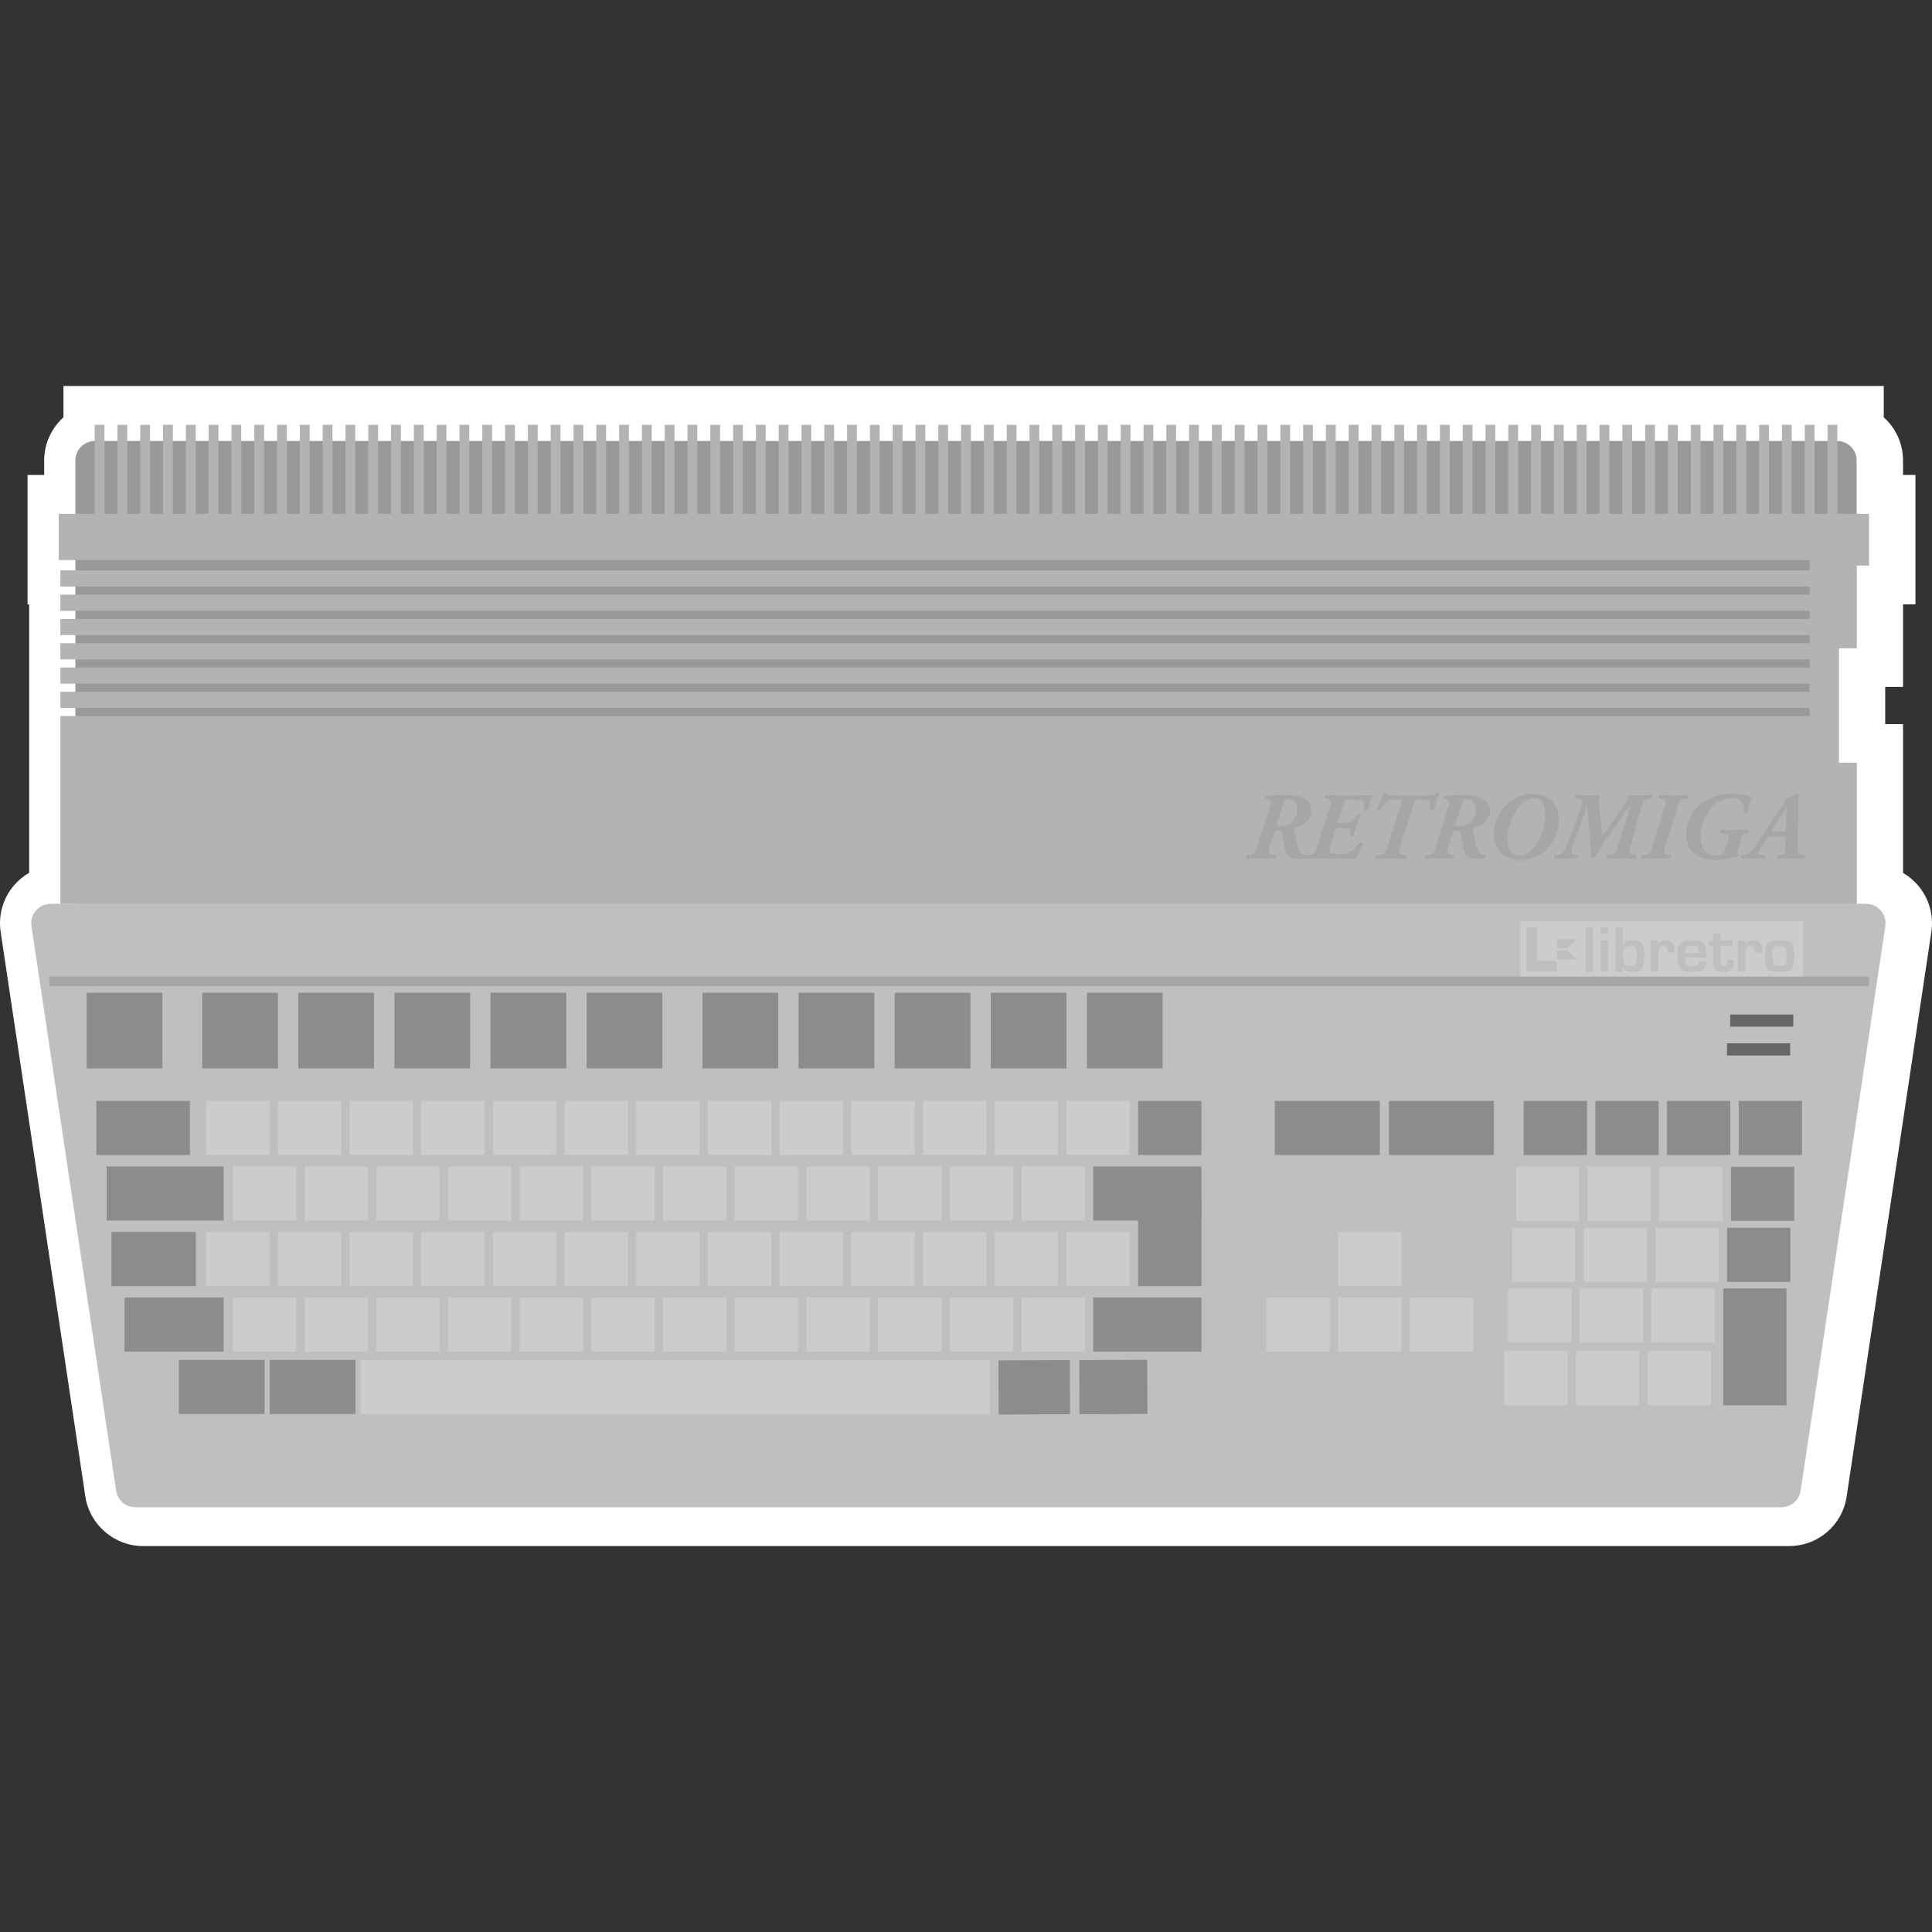 <?xml version="1.0" encoding="UTF-8" standalone="no"?>
<!-- Created with Inkscape (http://www.inkscape.org/) -->

<svg
   xmlns:dc="http://purl.org/dc/elements/1.1/"
   xmlns:cc="http://creativecommons.org/ns#"
   xmlns:rdf="http://www.w3.org/1999/02/22-rdf-syntax-ns#"
   xmlns:svg="http://www.w3.org/2000/svg"
   xmlns="http://www.w3.org/2000/svg"
   xmlns:sodipodi="http://sodipodi.sourceforge.net/DTD/sodipodi-0.dtd"
   xmlns:inkscape="http://www.inkscape.org/namespaces/inkscape"
   id="svg10982"
   version="1.1"
   inkscape:version="0.48.5 r10040"
   width="256"
   height="256"
   xml:space="preserve"
   sodipodi:docname="Commodore Amiga.svg"
   inkscape:export-filename="/Users/margetts/Desktop/BAXY RetroActive/png_marked/Commodore Amiga.png"
   inkscape:export-xdpi="90.099998"
   inkscape:export-ydpi="90.099998"><rect width="100%" height="100%" fill="#333333" stroke="none"/><defs
     id="defs10986"><clipPath
       clipPathUnits="userSpaceOnUse"
       id="clipPath10996"><path
         d="M 0,128 128,128 128,0 0,0 0,128 z"
         id="path10998"
         inkscape:connector-curvature="0" /></clipPath></defs><sodipodi:namedview
     pagecolor="#ffffff"
     bordercolor="#666666"
     borderopacity="1"
     objecttolerance="10"
     gridtolerance="10"
     guidetolerance="10"
     inkscape:pageopacity="0"
     inkscape:pageshadow="2"
     inkscape:window-width="1676"
     inkscape:window-height="1005"
     id="namedview10984"
     showgrid="false"
     inkscape:zoom="5.14375"
     inkscape:cx="55.601458"
     inkscape:cy="80"
     inkscape:window-x="4"
     inkscape:window-y="1"
     inkscape:window-maximized="1"
     inkscape:current-layer="g10990" /><g
     id="g10990"
     inkscape:groupmode="layer"
     inkscape:label="Commodore Amiga"
     transform="matrix(1.25,0,0,-1.25,0,256)"><g
       id="g10992"
       transform="matrix(1.6,0,0,1.6,-4.2945271e-5,1.112)"><g
         id="g10994"
         clip-path="url(#clipPath10996)"><g
           id="g11000"
           transform="translate(127.065,68.656)"><path
             d="m 0,0 c -0.284,0.329 -0.617,0.604 -0.984,0.818 l 0,7.284 0,2.572 -1.181,0 0,0.536 0,1.93 1.181,0 0,2.572 0,2.895 0.822,0 0,2.572 0,3.431 0,2.572 -0.822,0 0,0.965 c 0,1.126 -0.493,2.146 -1.277,2.854 l 0,2.077 -1.51,0 -1.511,0 -1.51,0 -1.511,0 -1.511,0 -1.51,0 -1.511,0 -1.511,0 -1.51,0 -1.511,0 -1.511,0 -1.51,0 -1.511,0 -1.51,0 -1.511,0 -1.511,0 -1.51,0 -1.511,0 -1.51,0 -1.511,0 -1.511,0 -1.51,0 -1.511,0 -1.511,0 -1.51,0 -1.511,0 -1.511,0 -1.51,0 -1.511,0 -1.511,0 -1.51,0 -1.511,0 -1.51,0 -1.511,0 -1.511,0 -1.51,0 -1.511,0 -1.511,0 -1.51,0 -1.511,0 -1.511,0 -1.51,0 -1.511,0 -1.51,0 -1.511,0 -1.511,0 -1.51,0 -1.511,0 -1.511,0 -1.51,0 -1.511,0 -1.51,0 -1.511,0 -1.511,0 -1.51,0 -1.511,0 -1.511,0 -1.51,0 -1.511,0 -1.51,0 -1.511,0 -1.511,0 -1.51,0 -1.511,0 -1.511,0 -1.51,0 -1.511,0 -1.511,0 -1.51,0 -1.511,0 -1.511,0 -1.51,0 -1.511,0 -1.511,0 -1.51,0 -1.511,0 -2.572,0 -0.648,0 -2.572,0 0,-2.077 c -0.783,-0.708 -1.277,-1.728 -1.277,-2.854 l 0,-0.965 -1.103,0 0,-2.572 0,-3.431 0,-2.572 0.108,0 0,-1.394 0,-1.608 0,-1.608 0,-1.608 0,-1.608 0,-1.607 0,-8.349 c -0.372,-0.214 -0.71,-0.492 -0.997,-0.825 -0.734,-0.852 -1.059,-1.979 -0.892,-3.091 l 5.611,-37.403 c 0.281,-1.874 1.921,-3.287 3.816,-3.287 l 24.304,0 60.452,0 24.304,0 c 1.925,0 3.53,1.382 3.816,3.286 L 0.892,-3.091 C 1.059,-1.979 0.734,-0.852 0,0"
             style="fill:#ffffff;fill-opacity:1;fill-rule:nonzero;stroke:none"
             id="path11002"
             inkscape:connector-curvature="0" /></g><g
           id="g11004"
           transform="translate(121.823,76.758)"><path
             d="m 0,0 0,7.611 1.182,0 0,12.435 c 0,0.71 -0.58,1.286 -1.295,1.286 l -115.42,0 c -0.715,0 -1.295,-0.576 -1.295,-1.286 l 0,-29.38 118.01,0 L 1.182,0 0,0 z"
             style="fill:#999999;fill-opacity:1;fill-rule:nonzero;stroke:none"
             id="path11006"
             inkscape:connector-curvature="0" /></g><g
           id="g11008"
           transform="translate(2.083,65.947)"><path
             d="m 0,0 5.611,-37.404 c 0.094,-0.629 0.635,-1.095 1.272,-1.095 l 24.304,0 60.452,0 24.304,0 c 0.636,0 1.177,0.466 1.272,1.095 L 122.826,0 c 0.116,0.778 -0.486,1.477 -1.272,1.477 l -120.282,0 C 0.486,1.477 -0.117,0.778 0,0"
             style="fill:#bfbfbf;fill-opacity:1;fill-rule:nonzero;stroke:none"
             id="path11010"
             inkscape:connector-curvature="0" /></g><g
           id="g11012"
           transform="translate(121.728,93.266)"><path
             d="m 0,0 0,5.896 -0.647,0 0,-5.896 -0.864,0 0,5.896 -0.647,0 0,-5.896 -0.863,0 0,5.896 -0.648,0 0,-5.896 -0.863,0 0,5.896 -0.647,0 0,-5.896 -0.863,0 0,5.896 -0.648,0 0,-5.896 -0.863,0 0,5.896 -0.648,0 0,-5.896 -0.863,0 0,5.896 -0.647,0 0,-5.896 -0.863,0 0,5.896 -0.648,0 0,-5.896 -0.863,0 0,5.896 -0.648,0 0,-5.896 -0.863,0 0,5.896 -0.647,0 0,-5.896 -0.863,0 0,5.896 -0.648,0 0,-5.896 -0.863,0 0,5.896 -0.647,0 0,-5.896 -0.864,0 0,5.896 -0.647,0 0,-5.896 -0.863,0 0,5.896 -0.648,0 0,-5.896 -0.863,0 0,5.896 -0.647,0 0,-5.896 -0.864,0 0,5.896 -0.647,0 0,-5.896 -0.863,0 0,5.896 -0.648,0 0,-5.896 -0.863,0 0,5.896 -0.647,0 0,-5.896 -0.863,0 0,5.896 -0.648,0 0,-5.896 -0.863,0 0,5.896 -0.647,0 0,-5.896 -0.864,0 0,5.896 -0.647,0 0,-5.896 -0.863,0 0,5.896 -0.648,0 0,-5.896 -0.863,0 0,5.896 -0.647,0 0,-5.896 -0.864,0 0,5.896 -0.647,0 0,-5.896 -0.863,0 0,5.896 -0.648,0 0,-5.896 -0.863,0 0,5.896 -0.647,0 0,-5.896 -0.864,0 0,5.896 -0.647,0 0,-5.896 -0.863,0 0,5.896 -0.648,0 0,-5.896 -0.863,0 0,5.896 -0.647,0 0,-5.896 -0.863,0 0,5.896 -0.648,0 0,-5.896 -0.863,0 0,5.896 -0.647,0 0,-5.896 -0.864,0 0,5.896 -0.647,0 0,-5.896 -0.863,0 0,5.896 -0.648,0 0,-5.896 -0.863,0 0,5.896 -0.647,0 0,-5.896 -0.864,0 0,5.896 -0.647,0 0,-5.896 -0.863,0 0,5.896 -0.648,0 0,-5.896 -0.863,0 0,5.896 -0.647,0 0,-5.896 -0.863,0 0,5.896 -0.648,0 0,-5.896 -0.863,0 0,5.896 -0.648,0 0,-5.896 -0.863,0 0,5.896 -0.647,0 0,-5.896 -0.863,0 0,5.896 -0.648,0 0,-5.896 -0.863,0 0,5.896 -0.647,0 0,-5.896 -0.864,0 0,5.896 -0.647,0 0,-5.896 -0.863,0 0,5.896 -0.648,0 0,-5.896 -0.863,0 0,5.896 -0.647,0 0,-5.896 -0.864,0 0,5.896 -0.647,0 0,-5.896 -0.863,0 0,5.896 -0.648,0 0,-5.896 -0.863,0 0,5.896 -0.647,0 0,-5.896 -0.863,0 0,5.896 -0.648,0 0,-5.896 -0.863,0 0,5.896 -0.647,0 0,-5.896 -0.864,0 0,5.896 -0.647,0 0,-5.896 -0.863,0 0,5.896 -0.648,0 0,-5.896 -0.863,0 0,5.896 -0.647,0 0,-5.896 -0.864,0 0,5.896 -0.647,0 0,-5.896 -0.863,0 0,5.896 -0.648,0 0,-5.896 -0.863,0 0,5.896 -0.647,0 0,-5.896 -0.864,0 0,5.896 -0.647,0 0,-5.896 -0.863,0 0,5.896 -0.648,0 0,-5.896 -0.863,0 0,5.896 -0.647,0 0,-5.896 -0.864,0 0,5.896 -0.647,0 0,-5.896 -0.863,0 0,5.896 -0.648,0 0,-5.896 -0.863,0 0,5.896 -0.647,0 0,-5.896 -0.863,0 0,5.896 -0.648,0 0,-5.896 -0.863,0 0,5.896 -0.647,0 0,-5.896 -0.864,0 0,5.896 -0.647,0 0,-5.896 -0.863,0 0,5.896 -0.648,0 0,-5.896 -0.863,0 0,5.896 -0.647,0 0,-5.896 -0.863,0 0,5.896 -0.648,0 0,-5.896 -0.863,0 0,5.896 -0.648,0 0,-5.896 -0.863,0 0,5.896 -0.647,0 0,-5.896 -0.863,0 0,5.896 -0.648,0 0,-5.896 -0.863,0 0,5.896 -0.648,0 0,-5.896 -0.863,0 0,5.896 -0.647,0 0,-5.896 -0.863,0 0,5.896 -0.648,0 0,-5.896 -0.863,0 0,5.896 -0.647,0 0,-5.896 -0.864,0 0,5.896 -0.647,0 0,-5.896 -0.863,0 0,5.896 -0.648,0 0,-5.896 -2.38,0 0,-3.066 116.002,0 0,-0.686 -115.894,0 0,-1.072 115.894,0 0,-0.536 -115.894,0 0,-1.072 115.894,0 0,-0.536 -115.894,0 0,-1.072 115.894,0 0,-0.536 -115.894,0 0,-1.072 115.894,0 0,-0.536 -115.894,0 0,-1.072 115.894,0 0,-0.536 -115.894,0 0,-1.071 115.894,0 0,-0.537 -115.894,0 0,-12.442 115.894,0 1.929,0 1.182,0 0,9.334 -1.182,0 0,3.108 0,4.503 1.182,0 0,5.467 0.821,0 0,3.43 L 0,0 z"
             style="fill:#b3b3b3;fill-opacity:1;fill-rule:nonzero;stroke:none"
             id="path11014"
             inkscape:connector-curvature="0" /></g><path
           d="m 119.455,62.501 -18.728,0 0,3.779 18.728,0 0,-3.779 z"
           style="fill:#cccccc;fill-opacity:1;fill-rule:nonzero;stroke:none"
           id="path11016"
           inkscape:connector-curvature="0" /><path
           d="m 118.812,59.285 -4.181,0 0,0.804 4.181,0 0,-0.804 z"
           style="fill:#666666;fill-opacity:1;fill-rule:nonzero;stroke:none"
           id="path11018"
           inkscape:connector-curvature="0" /><path
           d="m 118.6,57.378 -4.181,0 0,0.804 4.181,0 0,-0.804 z"
           style="fill:#666666;fill-opacity:1;fill-rule:nonzero;stroke:none"
           id="path11020"
           inkscape:connector-curvature="0" /><path
           d="m 10.759,56.519 -5.017,0 0,5.017 5.017,0 0,-5.017 z"
           style="fill:#8c8c8c;fill-opacity:1;fill-rule:nonzero;stroke:none"
           id="path11022"
           inkscape:connector-curvature="0" /><path
           d="m 12.581,50.782 -6.196,0 0,3.584 6.196,0 0,-3.584 z"
           style="fill:#8c8c8c;fill-opacity:1;fill-rule:nonzero;stroke:none"
           id="path11024"
           inkscape:connector-curvature="0" /><path
           d="m 17.856,50.782 -4.193,0 0,3.584 4.193,0 0,-3.584 z"
           style="fill:#cccccc;fill-opacity:1;fill-rule:nonzero;stroke:none"
           id="path11026"
           inkscape:connector-curvature="0" /><path
           d="m 22.606,50.782 -4.193,0 0,3.584 4.193,0 0,-3.584 z"
           style="fill:#cccccc;fill-opacity:1;fill-rule:nonzero;stroke:none"
           id="path11028"
           inkscape:connector-curvature="0" /><path
           d="m 27.355,50.782 -4.193,0 0,3.584 4.193,0 0,-3.584 z"
           style="fill:#cccccc;fill-opacity:1;fill-rule:nonzero;stroke:none"
           id="path11030"
           inkscape:connector-curvature="0" /><path
           d="m 32.104,50.782 -4.193,0 0,3.584 4.193,0 0,-3.584 z"
           style="fill:#cccccc;fill-opacity:1;fill-rule:nonzero;stroke:none"
           id="path11032"
           inkscape:connector-curvature="0" /><path
           d="m 36.854,50.782 -4.193,0 0,3.584 4.193,0 0,-3.584 z"
           style="fill:#cccccc;fill-opacity:1;fill-rule:nonzero;stroke:none"
           id="path11034"
           inkscape:connector-curvature="0" /><path
           d="m 41.603,50.782 -4.193,0 0,3.584 4.193,0 0,-3.584 z"
           style="fill:#cccccc;fill-opacity:1;fill-rule:nonzero;stroke:none"
           id="path11036"
           inkscape:connector-curvature="0" /><path
           d="m 46.352,50.782 -4.193,0 0,3.584 4.193,0 0,-3.584 z"
           style="fill:#cccccc;fill-opacity:1;fill-rule:nonzero;stroke:none"
           id="path11038"
           inkscape:connector-curvature="0" /><path
           d="m 51.102,50.782 -4.193,0 0,3.584 4.193,0 0,-3.584 z"
           style="fill:#cccccc;fill-opacity:1;fill-rule:nonzero;stroke:none"
           id="path11040"
           inkscape:connector-curvature="0" /><path
           d="m 55.851,50.782 -4.193,0 0,3.584 4.193,0 0,-3.584 z"
           style="fill:#cccccc;fill-opacity:1;fill-rule:nonzero;stroke:none"
           id="path11042"
           inkscape:connector-curvature="0" /><path
           d="m 60.6,50.782 -4.193,0 0,3.584 4.193,0 0,-3.584 z"
           style="fill:#cccccc;fill-opacity:1;fill-rule:nonzero;stroke:none"
           id="path11044"
           inkscape:connector-curvature="0" /><path
           d="m 65.35,50.782 -4.193,0 0,3.584 4.193,0 0,-3.584 z"
           style="fill:#cccccc;fill-opacity:1;fill-rule:nonzero;stroke:none"
           id="path11046"
           inkscape:connector-curvature="0" /><path
           d="m 70.099,50.782 -4.193,0 0,3.584 4.193,0 0,-3.584 z"
           style="fill:#cccccc;fill-opacity:1;fill-rule:nonzero;stroke:none"
           id="path11048"
           inkscape:connector-curvature="0" /><path
           d="m 74.848,50.782 -4.193,0 0,3.584 4.193,0 0,-3.584 z"
           style="fill:#cccccc;fill-opacity:1;fill-rule:nonzero;stroke:none"
           id="path11050"
           inkscape:connector-curvature="0" /><path
           d="m 17.856,42.099 -4.193,0 0,3.584 4.193,0 0,-3.584 z"
           style="fill:#cccccc;fill-opacity:1;fill-rule:nonzero;stroke:none"
           id="path11052"
           inkscape:connector-curvature="0" /><path
           d="m 12.977,42.099 -5.591,0 0,3.584 5.591,0 0,-3.584 z"
           style="fill:#8c8c8c;fill-opacity:1;fill-rule:nonzero;stroke:none"
           id="path11054"
           inkscape:connector-curvature="0" /><path
           d="m 22.606,42.099 -4.193,0 0,3.584 4.193,0 0,-3.584 z"
           style="fill:#cccccc;fill-opacity:1;fill-rule:nonzero;stroke:none"
           id="path11056"
           inkscape:connector-curvature="0" /><path
           d="m 27.355,42.099 -4.193,0 0,3.584 4.193,0 0,-3.584 z"
           style="fill:#cccccc;fill-opacity:1;fill-rule:nonzero;stroke:none"
           id="path11058"
           inkscape:connector-curvature="0" /><path
           d="m 32.104,42.099 -4.193,0 0,3.584 4.193,0 0,-3.584 z"
           style="fill:#cccccc;fill-opacity:1;fill-rule:nonzero;stroke:none"
           id="path11060"
           inkscape:connector-curvature="0" /><path
           d="m 36.854,42.099 -4.193,0 0,3.584 4.193,0 0,-3.584 z"
           style="fill:#cccccc;fill-opacity:1;fill-rule:nonzero;stroke:none"
           id="path11062"
           inkscape:connector-curvature="0" /><path
           d="m 41.603,42.099 -4.193,0 0,3.584 4.193,0 0,-3.584 z"
           style="fill:#cccccc;fill-opacity:1;fill-rule:nonzero;stroke:none"
           id="path11064"
           inkscape:connector-curvature="0" /><path
           d="m 46.352,42.099 -4.193,0 0,3.584 4.193,0 0,-3.584 z"
           style="fill:#cccccc;fill-opacity:1;fill-rule:nonzero;stroke:none"
           id="path11066"
           inkscape:connector-curvature="0" /><path
           d="m 51.102,42.099 -4.193,0 0,3.584 4.193,0 0,-3.584 z"
           style="fill:#cccccc;fill-opacity:1;fill-rule:nonzero;stroke:none"
           id="path11068"
           inkscape:connector-curvature="0" /><path
           d="m 55.851,42.099 -4.193,0 0,3.584 4.193,0 0,-3.584 z"
           style="fill:#cccccc;fill-opacity:1;fill-rule:nonzero;stroke:none"
           id="path11070"
           inkscape:connector-curvature="0" /><path
           d="m 60.6,42.099 -4.193,0 0,3.584 4.193,0 0,-3.584 z"
           style="fill:#cccccc;fill-opacity:1;fill-rule:nonzero;stroke:none"
           id="path11072"
           inkscape:connector-curvature="0" /><path
           d="m 65.35,42.099 -4.193,0 0,3.584 4.193,0 0,-3.584 z"
           style="fill:#cccccc;fill-opacity:1;fill-rule:nonzero;stroke:none"
           id="path11074"
           inkscape:connector-curvature="0" /><path
           d="m 70.099,42.099 -4.193,0 0,3.584 4.193,0 0,-3.584 z"
           style="fill:#cccccc;fill-opacity:1;fill-rule:nonzero;stroke:none"
           id="path11076"
           inkscape:connector-curvature="0" /><path
           d="m 74.848,42.099 -4.193,0 0,3.584 4.193,0 0,-3.584 z"
           style="fill:#cccccc;fill-opacity:1;fill-rule:nonzero;stroke:none"
           id="path11078"
           inkscape:connector-curvature="0" /><path
           d="m 92.845,42.099 -4.193,0 0,3.584 4.193,0 0,-3.584 z"
           style="fill:#cccccc;fill-opacity:1;fill-rule:nonzero;stroke:none"
           id="path11080"
           inkscape:connector-curvature="0" /><path
           d="m 19.625,46.44 -4.193,0 0,3.584 4.193,0 0,-3.584 z"
           style="fill:#cccccc;fill-opacity:1;fill-rule:nonzero;stroke:none"
           id="path11082"
           inkscape:connector-curvature="0" /><path
           d="m 14.818,46.44 -7.747,0 0,3.584 7.747,0 0,-3.584 z"
           style="fill:#8c8c8c;fill-opacity:1;fill-rule:nonzero;stroke:none"
           id="path11084"
           inkscape:connector-curvature="0" /><path
           d="m 14.818,37.758 -6.568,0 0,3.584 6.568,0 0,-3.584 z"
           style="fill:#8c8c8c;fill-opacity:1;fill-rule:nonzero;stroke:none"
           id="path11086"
           inkscape:connector-curvature="0" /><path
           d="m 17.529,33.623 -5.684,0 0,3.584 5.684,0 0,-3.584 z"
           style="fill:#8c8c8c;fill-opacity:1;fill-rule:nonzero;stroke:none"
           id="path11088"
           inkscape:connector-curvature="0" /><path
           d="m 23.556,33.623 -5.684,0 0,3.584 5.684,0 0,-3.584 z"
           style="fill:#8c8c8c;fill-opacity:1;fill-rule:nonzero;stroke:none"
           id="path11090"
           inkscape:connector-curvature="0" /><path
           d="m 24.374,46.44 -4.193,0 0,3.584 4.193,0 0,-3.584 z"
           style="fill:#cccccc;fill-opacity:1;fill-rule:nonzero;stroke:none"
           id="path11092"
           inkscape:connector-curvature="0" /><path
           d="m 29.124,46.44 -4.193,0 0,3.584 4.193,0 0,-3.584 z"
           style="fill:#cccccc;fill-opacity:1;fill-rule:nonzero;stroke:none"
           id="path11094"
           inkscape:connector-curvature="0" /><path
           d="m 33.873,46.44 -4.193,0 0,3.584 4.193,0 0,-3.584 z"
           style="fill:#cccccc;fill-opacity:1;fill-rule:nonzero;stroke:none"
           id="path11096"
           inkscape:connector-curvature="0" /><path
           d="m 38.622,46.44 -4.193,0 0,3.584 4.193,0 0,-3.584 z"
           style="fill:#cccccc;fill-opacity:1;fill-rule:nonzero;stroke:none"
           id="path11098"
           inkscape:connector-curvature="0" /><path
           d="m 43.372,46.44 -4.193,0 0,3.584 4.193,0 0,-3.584 z"
           style="fill:#cccccc;fill-opacity:1;fill-rule:nonzero;stroke:none"
           id="path11100"
           inkscape:connector-curvature="0" /><path
           d="m 48.121,46.44 -4.193,0 0,3.584 4.193,0 0,-3.584 z"
           style="fill:#cccccc;fill-opacity:1;fill-rule:nonzero;stroke:none"
           id="path11102"
           inkscape:connector-curvature="0" /><path
           d="m 52.87,46.44 -4.193,0 0,3.584 4.193,0 0,-3.584 z"
           style="fill:#cccccc;fill-opacity:1;fill-rule:nonzero;stroke:none"
           id="path11104"
           inkscape:connector-curvature="0" /><path
           d="m 57.62,46.44 -4.193,0 0,3.584 4.193,0 0,-3.584 z"
           style="fill:#cccccc;fill-opacity:1;fill-rule:nonzero;stroke:none"
           id="path11106"
           inkscape:connector-curvature="0" /><path
           d="m 62.369,46.44 -4.193,0 0,3.584 4.193,0 0,-3.584 z"
           style="fill:#cccccc;fill-opacity:1;fill-rule:nonzero;stroke:none"
           id="path11108"
           inkscape:connector-curvature="0" /><path
           d="m 67.118,46.44 -4.193,0 0,3.584 4.193,0 0,-3.584 z"
           style="fill:#cccccc;fill-opacity:1;fill-rule:nonzero;stroke:none"
           id="path11110"
           inkscape:connector-curvature="0" /><path
           d="m 71.868,46.44 -4.193,0 0,3.584 4.193,0 0,-3.584 z"
           style="fill:#cccccc;fill-opacity:1;fill-rule:nonzero;stroke:none"
           id="path11112"
           inkscape:connector-curvature="0" /><path
           d="m 79.598,46.44 -7.173,0 0,3.584 7.173,0 0,-3.584 z"
           style="fill:#8c8c8c;fill-opacity:1;fill-rule:nonzero;stroke:none"
           id="path11114"
           inkscape:connector-curvature="0" /><path
           d="m 19.625,37.758 -4.193,0 0,3.584 4.193,0 0,-3.584 z"
           style="fill:#cccccc;fill-opacity:1;fill-rule:nonzero;stroke:none"
           id="path11116"
           inkscape:connector-curvature="0" /><path
           d="m 24.374,37.758 -4.193,0 0,3.584 4.193,0 0,-3.584 z"
           style="fill:#cccccc;fill-opacity:1;fill-rule:nonzero;stroke:none"
           id="path11118"
           inkscape:connector-curvature="0" /><path
           d="m 29.124,37.758 -4.193,0 0,3.584 4.193,0 0,-3.584 z"
           style="fill:#cccccc;fill-opacity:1;fill-rule:nonzero;stroke:none"
           id="path11120"
           inkscape:connector-curvature="0" /><path
           d="m 65.597,33.617 -41.697,0 0,3.584 41.697,0 0,-3.584 z"
           style="fill:#cccccc;fill-opacity:1;fill-rule:nonzero;stroke:none"
           id="path11122"
           inkscape:connector-curvature="0" /><path
           d="m 33.873,37.758 -4.193,0 0,3.584 4.193,0 0,-3.584 z"
           style="fill:#cccccc;fill-opacity:1;fill-rule:nonzero;stroke:none"
           id="path11124"
           inkscape:connector-curvature="0" /><path
           d="m 38.622,37.758 -4.193,0 0,3.584 4.193,0 0,-3.584 z"
           style="fill:#cccccc;fill-opacity:1;fill-rule:nonzero;stroke:none"
           id="path11126"
           inkscape:connector-curvature="0" /><path
           d="m 43.372,37.758 -4.193,0 0,3.584 4.193,0 0,-3.584 z"
           style="fill:#cccccc;fill-opacity:1;fill-rule:nonzero;stroke:none"
           id="path11128"
           inkscape:connector-curvature="0" /><path
           d="m 48.121,37.758 -4.193,0 0,3.584 4.193,0 0,-3.584 z"
           style="fill:#cccccc;fill-opacity:1;fill-rule:nonzero;stroke:none"
           id="path11130"
           inkscape:connector-curvature="0" /><path
           d="m 52.87,37.758 -4.193,0 0,3.584 4.193,0 0,-3.584 z"
           style="fill:#cccccc;fill-opacity:1;fill-rule:nonzero;stroke:none"
           id="path11132"
           inkscape:connector-curvature="0" /><path
           d="m 57.62,37.758 -4.193,0 0,3.584 4.193,0 0,-3.584 z"
           style="fill:#cccccc;fill-opacity:1;fill-rule:nonzero;stroke:none"
           id="path11134"
           inkscape:connector-curvature="0" /><path
           d="m 62.369,37.758 -4.193,0 0,3.584 4.193,0 0,-3.584 z"
           style="fill:#cccccc;fill-opacity:1;fill-rule:nonzero;stroke:none"
           id="path11136"
           inkscape:connector-curvature="0" /><path
           d="m 67.118,37.758 -4.193,0 0,3.584 4.193,0 0,-3.584 z"
           style="fill:#cccccc;fill-opacity:1;fill-rule:nonzero;stroke:none"
           id="path11138"
           inkscape:connector-curvature="0" /><path
           d="m 71.868,37.758 -4.193,0 0,3.584 4.193,0 0,-3.584 z"
           style="fill:#cccccc;fill-opacity:1;fill-rule:nonzero;stroke:none"
           id="path11140"
           inkscape:connector-curvature="0" /><path
           d="m 88.096,37.758 -4.193,0 0,3.584 4.193,0 0,-3.584 z"
           style="fill:#cccccc;fill-opacity:1;fill-rule:nonzero;stroke:none"
           id="path11142"
           inkscape:connector-curvature="0" /><path
           d="m 92.845,37.758 -4.193,0 0,3.584 4.193,0 0,-3.584 z"
           style="fill:#cccccc;fill-opacity:1;fill-rule:nonzero;stroke:none"
           id="path11144"
           inkscape:connector-curvature="0" /><path
           d="m 97.595,37.758 -4.193,0 0,3.584 4.193,0 0,-3.584 z"
           style="fill:#cccccc;fill-opacity:1;fill-rule:nonzero;stroke:none"
           id="path11146"
           inkscape:connector-curvature="0" /><path
           d="m 79.598,37.758 -7.173,0 0,3.584 7.173,0 0,-3.584 z"
           style="fill:#8c8c8c;fill-opacity:1;fill-rule:nonzero;stroke:none"
           id="path11148"
           inkscape:connector-curvature="0" /><g
           id="g11150"
           transform="translate(70.892,33.609)"><path
             d="M 0,0 -4.726,-0.019 -4.74,3.565 -0.014,3.584 0,0 z"
             style="fill:#8c8c8c;fill-opacity:1;fill-rule:nonzero;stroke:none"
             id="path11152"
             inkscape:connector-curvature="0" /></g><g
           id="g11154"
           transform="translate(76.018,33.629)"><path
             d="M 0,0 -4.498,-0.018 -4.513,3.566 -0.014,3.584 0,0 z"
             style="fill:#8c8c8c;fill-opacity:1;fill-rule:nonzero;stroke:none"
             id="path11156"
             inkscape:connector-curvature="0" /></g><path
           d="m 79.598,50.782 -4.193,0 0,3.584 4.193,0 0,-3.584 z"
           style="fill:#8c8c8c;fill-opacity:1;fill-rule:nonzero;stroke:none"
           id="path11158"
           inkscape:connector-curvature="0" /><path
           d="m 105.14,50.782 -4.193,0 0,3.584 4.193,0 0,-3.584 z"
           style="fill:#8c8c8c;fill-opacity:1;fill-rule:nonzero;stroke:none"
           id="path11160"
           inkscape:connector-curvature="0" /><path
           d="m 109.889,50.782 -4.193,0 0,3.584 4.193,0 0,-3.584 z"
           style="fill:#8c8c8c;fill-opacity:1;fill-rule:nonzero;stroke:none"
           id="path11162"
           inkscape:connector-curvature="0" /><path
           d="m 114.639,50.782 -4.193,0 0,3.584 4.193,0 0,-3.584 z"
           style="fill:#8c8c8c;fill-opacity:1;fill-rule:nonzero;stroke:none"
           id="path11164"
           inkscape:connector-curvature="0" /><path
           d="m 119.388,50.782 -4.193,0 0,3.584 4.193,0 0,-3.584 z"
           style="fill:#8c8c8c;fill-opacity:1;fill-rule:nonzero;stroke:none"
           id="path11166"
           inkscape:connector-curvature="0" /><path
           d="m 104.625,46.42 -4.193,0 0,3.584 4.193,0 0,-3.584 z"
           style="fill:#cccccc;fill-opacity:1;fill-rule:nonzero;stroke:none"
           id="path11168"
           inkscape:connector-curvature="0" /><path
           d="m 109.375,46.42 -4.193,0 0,3.584 4.193,0 0,-3.584 z"
           style="fill:#cccccc;fill-opacity:1;fill-rule:nonzero;stroke:none"
           id="path11170"
           inkscape:connector-curvature="0" /><path
           d="m 114.124,46.42 -4.193,0 0,3.584 4.193,0 0,-3.584 z"
           style="fill:#cccccc;fill-opacity:1;fill-rule:nonzero;stroke:none"
           id="path11172"
           inkscape:connector-curvature="0" /><path
           d="m 118.873,46.42 -4.193,0 0,3.584 4.193,0 0,-3.584 z"
           style="fill:#8c8c8c;fill-opacity:1;fill-rule:nonzero;stroke:none"
           id="path11174"
           inkscape:connector-curvature="0" /><path
           d="m 104.368,42.374 -4.193,0 0,3.584 4.193,0 0,-3.584 z"
           style="fill:#cccccc;fill-opacity:1;fill-rule:nonzero;stroke:none"
           id="path11176"
           inkscape:connector-curvature="0" /><path
           d="m 109.117,42.374 -4.193,0 0,3.584 4.193,0 0,-3.584 z"
           style="fill:#cccccc;fill-opacity:1;fill-rule:nonzero;stroke:none"
           id="path11178"
           inkscape:connector-curvature="0" /><path
           d="m 113.867,42.374 -4.193,0 0,3.584 4.193,0 0,-3.584 z"
           style="fill:#cccccc;fill-opacity:1;fill-rule:nonzero;stroke:none"
           id="path11180"
           inkscape:connector-curvature="0" /><path
           d="m 118.616,42.374 -4.193,0 0,3.584 4.193,0 0,-3.584 z"
           style="fill:#8c8c8c;fill-opacity:1;fill-rule:nonzero;stroke:none"
           id="path11182"
           inkscape:connector-curvature="0" /><path
           d="m 104.111,38.359 -4.193,0 0,3.584 4.193,0 0,-3.584 z"
           style="fill:#cccccc;fill-opacity:1;fill-rule:nonzero;stroke:none"
           id="path11184"
           inkscape:connector-curvature="0" /><path
           d="m 108.86,38.359 -4.193,0 0,3.584 4.193,0 0,-3.584 z"
           style="fill:#cccccc;fill-opacity:1;fill-rule:nonzero;stroke:none"
           id="path11186"
           inkscape:connector-curvature="0" /><path
           d="m 113.61,38.359 -4.193,0 0,3.584 4.193,0 0,-3.584 z"
           style="fill:#cccccc;fill-opacity:1;fill-rule:nonzero;stroke:none"
           id="path11188"
           inkscape:connector-curvature="0" /><path
           d="m 103.854,34.201 -4.193,0 0,3.584 4.193,0 0,-3.584 z"
           style="fill:#cccccc;fill-opacity:1;fill-rule:nonzero;stroke:none"
           id="path11190"
           inkscape:connector-curvature="0" /><path
           d="m 108.603,34.201 -4.193,0 0,3.584 4.193,0 0,-3.584 z"
           style="fill:#cccccc;fill-opacity:1;fill-rule:nonzero;stroke:none"
           id="path11192"
           inkscape:connector-curvature="0" /><path
           d="m 113.352,34.201 -4.193,0 0,3.584 4.193,0 0,-3.584 z"
           style="fill:#cccccc;fill-opacity:1;fill-rule:nonzero;stroke:none"
           id="path11194"
           inkscape:connector-curvature="0" /><path
           d="m 118.359,34.201 -4.193,0 0,7.742 4.193,0 0,-7.742 z"
           style="fill:#8c8c8c;fill-opacity:1;fill-rule:nonzero;stroke:none"
           id="path11196"
           inkscape:connector-curvature="0" /><path
           d="m 91.416,50.782 -6.956,0 0,3.584 6.956,0 0,-3.584 z"
           style="fill:#8c8c8c;fill-opacity:1;fill-rule:nonzero;stroke:none"
           id="path11198"
           inkscape:connector-curvature="0" /><path
           d="m 98.976,50.782 -6.956,0 0,3.584 6.956,0 0,-3.584 z"
           style="fill:#8c8c8c;fill-opacity:1;fill-rule:nonzero;stroke:none"
           id="path11200"
           inkscape:connector-curvature="0" /><path
           d="m 18.413,56.519 -5.017,0 0,5.017 5.017,0 0,-5.017 z"
           style="fill:#8c8c8c;fill-opacity:1;fill-rule:nonzero;stroke:none"
           id="path11202"
           inkscape:connector-curvature="0" /><path
           d="m 24.781,56.519 -5.017,0 0,5.017 5.017,0 0,-5.017 z"
           style="fill:#8c8c8c;fill-opacity:1;fill-rule:nonzero;stroke:none"
           id="path11204"
           inkscape:connector-curvature="0" /><path
           d="m 31.148,56.519 -5.017,0 0,5.017 5.017,0 0,-5.017 z"
           style="fill:#8c8c8c;fill-opacity:1;fill-rule:nonzero;stroke:none"
           id="path11206"
           inkscape:connector-curvature="0" /><path
           d="m 37.516,56.519 -5.017,0 0,5.017 5.017,0 0,-5.017 z"
           style="fill:#8c8c8c;fill-opacity:1;fill-rule:nonzero;stroke:none"
           id="path11208"
           inkscape:connector-curvature="0" /><path
           d="m 43.884,56.519 -5.017,0 0,5.017 5.017,0 0,-5.017 z"
           style="fill:#8c8c8c;fill-opacity:1;fill-rule:nonzero;stroke:none"
           id="path11210"
           inkscape:connector-curvature="0" /><path
           d="m 51.557,56.519 -5.017,0 0,5.017 5.017,0 0,-5.017 z"
           style="fill:#8c8c8c;fill-opacity:1;fill-rule:nonzero;stroke:none"
           id="path11212"
           inkscape:connector-curvature="0" /><path
           d="m 57.925,56.519 -5.017,0 0,5.017 5.017,0 0,-5.017 z"
           style="fill:#8c8c8c;fill-opacity:1;fill-rule:nonzero;stroke:none"
           id="path11214"
           inkscape:connector-curvature="0" /><path
           d="m 64.293,56.519 -5.017,0 0,5.017 5.017,0 0,-5.017 z"
           style="fill:#8c8c8c;fill-opacity:1;fill-rule:nonzero;stroke:none"
           id="path11216"
           inkscape:connector-curvature="0" /><path
           d="m 70.66,56.519 -5.017,0 0,5.017 5.017,0 0,-5.017 z"
           style="fill:#8c8c8c;fill-opacity:1;fill-rule:nonzero;stroke:none"
           id="path11218"
           inkscape:connector-curvature="0" /><path
           d="m 77.028,56.519 -5.017,0 0,5.017 5.017,0 0,-5.017 z"
           style="fill:#8c8c8c;fill-opacity:1;fill-rule:nonzero;stroke:none"
           id="path11220"
           inkscape:connector-curvature="0" /><path
           d="m 79.598,47.868 -4.193,0 0,-5.769 4.193,0 0,5.769 z"
           style="fill:#8c8c8c;fill-opacity:1;fill-rule:nonzero;stroke:none"
           id="path11222"
           inkscape:connector-curvature="0" /><g
           id="g11224"
           transform="translate(3.263,62.284)"><path
             d="M 0,0 120.563,0"
             style="fill:#a6a6a6;fill-opacity:1;fill-rule:nonzero;stroke:none"
             id="path11226"
             inkscape:connector-curvature="0" /></g><path
           d="m 123.825,61.962 -120.563,0 0,0.643 120.563,0 0,-0.643 z"
           style="fill:#a6a6a6;fill-opacity:1;fill-rule:nonzero;stroke:none"
           id="path11228"
           inkscape:connector-curvature="0" /><path
           d="m 105.553,62.93 -0.494,0 0,2.945 0.494,0 0,-2.945 z"
           style="fill:#bfbfbf;fill-opacity:1;fill-rule:nonzero;stroke:none"
           id="path11230"
           inkscape:connector-curvature="0" /><path
           d="m 106.532,62.93 -0.494,0 0,2.062 0.494,0 0,-2.062 z m 0,2.533 -0.494,0 0,0.412 0.494,0 0,-0.412 z"
           style="fill:#bfbfbf;fill-opacity:1;fill-rule:nonzero;stroke:none"
           id="path11232"
           inkscape:connector-curvature="0" /><g
           id="g11234"
           transform="translate(107.999,64.628)"><path
             d="m 0,0 c -0.321,0 -0.481,-0.199 -0.481,-0.598 0,-0.312 0.027,-0.512 0.082,-0.6 0.055,-0.089 0.178,-0.133 0.371,-0.133 0.201,0 0.33,0.041 0.386,0.122 0.056,0.081 0.084,0.267 0.084,0.557 0,0.271 -0.027,0.447 -0.083,0.529 C 0.304,-0.041 0.184,0 0,0 m -0.982,-1.698 0,2.945 0.494,0 0,-1.178 0.011,-0.004 c 0.085,0.217 0.3,0.325 0.645,0.325 0.297,0 0.5,-0.072 0.61,-0.216 0.11,-0.145 0.165,-0.413 0.165,-0.804 0,-0.427 -0.056,-0.716 -0.167,-0.866 -0.112,-0.15 -0.326,-0.226 -0.642,-0.226 -0.321,0 -0.532,0.117 -0.632,0.35 l -0.011,0 0.021,-0.326 -0.494,0 z"
             style="fill:#bfbfbf;fill-opacity:1;fill-rule:nonzero;stroke:none"
             id="path11236"
             inkscape:connector-curvature="0" /></g><g
           id="g11238"
           transform="translate(109.367,64.993)"><path
             d="m 0,0 0.494,0 -0.03,-0.289 0.011,-0.002 c 0.118,0.215 0.303,0.323 0.556,0.323 0.363,0 0.544,-0.228 0.544,-0.686 l 0,-0.144 -0.466,0 c 0.006,0.056 0.009,0.093 0.009,0.11 0,0.22 -0.086,0.33 -0.257,0.33 -0.245,0 -0.367,-0.163 -0.367,-0.49 l 0,-1.214 L 0,-2.062 0,0 z"
             style="fill:#bfbfbf;fill-opacity:1;fill-rule:nonzero;stroke:none"
             id="path11240"
             inkscape:connector-curvature="0" /></g><g
           id="g11242"
           transform="translate(112.549,64.175)"><path
             d="m 0,0 -0.002,0.082 c 0,0.164 -0.029,0.27 -0.085,0.319 -0.057,0.049 -0.181,0.074 -0.37,0.074 -0.184,0 -0.304,-0.03 -0.36,-0.089 C -0.872,0.327 -0.9,0.198 -0.9,0 L 0,0 z m -0.004,-0.585 0.496,0 0,-0.079 c 0,-0.403 -0.302,-0.605 -0.906,-0.605 -0.41,0 -0.678,0.07 -0.805,0.21 -0.126,0.139 -0.19,0.435 -0.19,0.886 0,0.402 0.066,0.671 0.199,0.809 0.132,0.138 0.39,0.208 0.774,0.208 0.368,0 0.615,-0.068 0.74,-0.202 0.125,-0.135 0.188,-0.399 0.188,-0.793 l 0,-0.151 -1.396,0 c -0.003,-0.046 -0.004,-0.076 -0.004,-0.091 0,-0.202 0.031,-0.338 0.094,-0.405 0.062,-0.068 0.187,-0.102 0.374,-0.102 0.181,0 0.299,0.02 0.354,0.06 0.054,0.039 0.082,0.124 0.082,0.255"
             style="fill:#bfbfbf;fill-opacity:1;fill-rule:nonzero;stroke:none"
             id="path11244"
             inkscape:connector-curvature="0" /></g><g
           id="g11246"
           transform="translate(114.784,64.993)"><path
             d="m 0,0 0,-0.375 -0.794,0 0,-1.036 c 0,-0.191 0.073,-0.287 0.218,-0.287 0.16,0 0.239,0.116 0.239,0.347 l 0,0.082 0.421,0 0,-0.103 c 0,-0.095 -0.003,-0.176 -0.008,-0.244 -0.028,-0.315 -0.262,-0.472 -0.704,-0.472 -0.44,0 -0.66,0.202 -0.66,0.606 l 0,1.107 -0.267,0 0,0.375 0.267,0 0,0.462 0.494,0 L -0.794,0 0,0 z"
             style="fill:#bfbfbf;fill-opacity:1;fill-rule:nonzero;stroke:none"
             id="path11248"
             inkscape:connector-curvature="0" /></g><g
           id="g11250"
           transform="translate(115.153,64.993)"><path
             d="m 0,0 0.494,0 -0.03,-0.289 0.011,-0.002 c 0.118,0.215 0.303,0.323 0.556,0.323 0.363,0 0.544,-0.228 0.544,-0.686 l 0,-0.144 -0.466,0 c 0.006,0.056 0.009,0.093 0.009,0.11 0,0.22 -0.086,0.33 -0.257,0.33 -0.245,0 -0.367,-0.163 -0.367,-0.49 l 0,-1.214 L 0,-2.062 0,0 z"
             style="fill:#bfbfbf;fill-opacity:1;fill-rule:nonzero;stroke:none"
             id="path11252"
             inkscape:connector-curvature="0" /></g><g
           id="g11254"
           transform="translate(117.904,64.626)"><path
             d="m 0,0 c -0.206,0 -0.337,-0.037 -0.393,-0.111 -0.056,-0.074 -0.084,-0.247 -0.084,-0.519 0,-0.311 0.027,-0.505 0.08,-0.582 0.053,-0.078 0.186,-0.117 0.399,-0.117 0.206,0 0.336,0.041 0.39,0.123 0.053,0.082 0.08,0.279 0.08,0.591 0,0.263 -0.028,0.432 -0.084,0.505 C 0.332,-0.037 0.203,0 0,0 m 0.004,0.39 c 0.399,0 0.66,-0.063 0.783,-0.19 0.124,-0.128 0.186,-0.396 0.186,-0.806 0,-0.458 -0.06,-0.757 -0.181,-0.9 -0.121,-0.142 -0.376,-0.213 -0.764,-0.213 -0.421,0 -0.694,0.066 -0.819,0.198 -0.124,0.132 -0.186,0.424 -0.186,0.874 0,0.433 0.061,0.714 0.183,0.843 0.122,0.13 0.388,0.194 0.798,0.194"
             style="fill:#bfbfbf;fill-opacity:1;fill-rule:nonzero;stroke:none"
             id="path11256"
             inkscape:connector-curvature="0" /></g><g
           id="g11258"
           transform="translate(103.153,65.08)"><path
             d="M 0,0 1.298,0 0.691,-0.597 0,-0.597 0,0 z"
             style="fill:#bfbfbf;fill-opacity:1;fill-rule:nonzero;stroke:none"
             id="path11260"
             inkscape:connector-curvature="0" /></g><g
           id="g11262"
           transform="translate(103.153,63.744)"><path
             d="M 0,0 1.298,0 0.691,0.597 0,0.597 0,0 z"
             style="fill:#bfbfbf;fill-opacity:1;fill-rule:nonzero;stroke:none"
             id="path11264"
             inkscape:connector-curvature="0" /></g><g
           id="g11266"
           transform="translate(101.818,63.649)"><path
             d="m 0,0 0,2.227 -0.697,0 0,-2.227 0,-0.302 0,-0.408 1.999,0 0,0.71 L 0,0 z"
             style="fill:#bfbfbf;fill-opacity:1;fill-rule:nonzero;stroke:none"
             id="path11268"
             inkscape:connector-curvature="0" /></g><g
           id="g11270"
           transform="translate(85.361,74.341)"><path
             d="M 0,0 C -0.24,0 -0.253,-0.038 -0.31,-0.209 L -0.74,-1.57 c -0.058,-0.184 -0.013,-0.21 0.278,-0.21 0.602,0 1.058,0.551 1.058,1.109 C 0.596,-0.342 0.463,0 0,0 m -1.266,-0.608 c 0.139,0.431 0.139,0.526 -0.064,0.576 l -0.203,0.051 c -0.056,0.051 -0.037,0.184 0.039,0.215 0.373,0.032 0.766,0.057 1.254,0.057 0.519,0 0.93,-0.057 1.235,-0.202 C 1.286,-0.057 1.52,-0.355 1.52,-0.766 1.52,-1.393 0.982,-1.723 0.494,-1.849 0.38,-1.881 0.38,-1.919 0.393,-1.995 0.538,-2.812 0.659,-3.388 0.811,-3.547 0.893,-3.635 1.071,-3.673 1.191,-3.698 1.248,-3.743 1.229,-3.85 1.172,-3.895 1.045,-3.927 0.862,-3.933 0.589,-3.933 c -0.228,0 -0.399,0.032 -0.5,0.095 -0.127,0.083 -0.247,0.241 -0.31,0.576 l -0.178,0.925 c -0.044,0.216 -0.12,0.279 -0.31,0.279 -0.158,0 -0.177,-0.019 -0.222,-0.146 L -1.19,-2.996 c -0.171,-0.513 -0.165,-0.62 0.158,-0.684 l 0.165,-0.031 c 0.056,-0.032 0.038,-0.177 -0.032,-0.216 -0.31,0.013 -0.627,0.02 -0.931,0.02 -0.304,0 -0.589,-0.007 -0.906,-0.02 -0.063,0.039 -0.069,0.203 0.007,0.216 l 0.196,0.031 c 0.272,0.045 0.317,0.096 0.506,0.684 l 0.761,2.388 z"
             style="fill:#a6a6a6;fill-opacity:1;fill-rule:nonzero;stroke:none"
             id="path11272"
             inkscape:connector-curvature="0" /></g><g
           id="g11274"
           transform="translate(90.081,74.613)"><path
             d="M 0,0 C 0.405,0 0.766,0.006 0.861,0.019 0.817,-0.089 0.652,-0.545 0.538,-0.975 0.506,-1.045 0.342,-1.051 0.298,-1.001 c 0.019,0.229 0,0.412 -0.026,0.488 -0.05,0.146 -0.215,0.222 -0.532,0.222 l -0.494,0 c -0.215,0 -0.234,-0.013 -0.31,-0.254 l -0.348,-1.102 c -0.057,-0.177 -0.045,-0.19 0.12,-0.19 l 0.418,0 c 0.329,0 0.411,0.051 0.576,0.355 l 0.082,0.152 c 0.064,0.057 0.222,0.051 0.241,-0.006 -0.076,-0.197 -0.152,-0.431 -0.234,-0.671 -0.076,-0.241 -0.133,-0.469 -0.19,-0.672 -0.051,-0.05 -0.215,-0.057 -0.24,-0.006 l 0.018,0.158 c 0.038,0.304 -0.025,0.355 -0.354,0.355 l -0.418,0 c -0.165,0 -0.19,-0.019 -0.241,-0.19 l -0.24,-0.773 c -0.096,-0.298 -0.14,-0.494 -0.089,-0.602 0.057,-0.107 0.158,-0.151 0.62,-0.151 0.551,0 0.773,0.019 1.292,0.728 0.07,0.051 0.216,0.038 0.254,-0.038 -0.108,-0.317 -0.349,-0.83 -0.488,-1.001 -0.196,0.007 -0.45,0.013 -0.716,0.013 -0.265,0.006 -0.551,0.006 -0.811,0.006 l -0.823,0 c -0.316,0 -0.601,-0.006 -0.918,-0.019 -0.063,0.038 -0.057,0.197 0.032,0.222 l 0.215,0.032 c 0.298,0.044 0.349,0.088 0.532,0.677 l 0.741,2.356 c 0.159,0.513 0.165,0.633 -0.133,0.684 l -0.152,0.025 c -0.057,0.045 -0.044,0.19 0.044,0.222 C -1.976,0.006 -1.653,0 -1.406,0 L 0,0 z"
             style="fill:#a6a6a6;fill-opacity:1;fill-rule:nonzero;stroke:none"
             id="path11276"
             inkscape:connector-curvature="0" /></g><g
           id="g11278"
           transform="translate(94.725,74.613)"><path
             d="M 0,0 C 0.26,0 0.355,0.051 0.443,0.165 0.494,0.203 0.627,0.19 0.652,0.146 0.532,-0.101 0.329,-0.646 0.26,-0.95 c -0.044,-0.063 -0.216,-0.063 -0.253,0 0.019,0.228 0.025,0.475 -0.058,0.545 -0.12,0.095 -0.291,0.114 -0.455,0.114 l -0.279,0 c -0.19,0 -0.196,0 -0.254,-0.177 l -0.861,-2.8 c -0.158,-0.513 -0.164,-0.633 0.159,-0.677 l 0.234,-0.032 c 0.038,-0.038 0.019,-0.184 -0.038,-0.222 -0.399,0.013 -0.722,0.019 -1.013,0.019 -0.304,0 -0.589,-0.006 -0.969,-0.019 -0.064,0.038 -0.07,0.197 0.019,0.222 l 0.247,0.032 c 0.272,0.038 0.323,0.088 0.506,0.677 l 0.881,2.8 c 0.05,0.158 0.044,0.177 -0.165,0.177 l -0.26,0 c -0.177,0 -0.361,-0.013 -0.532,-0.146 -0.126,-0.101 -0.285,-0.247 -0.449,-0.532 -0.057,-0.038 -0.235,-0.006 -0.235,0.076 0.197,0.405 0.368,0.766 0.475,1.058 0.038,0.038 0.121,0.038 0.178,0.006 C -2.862,0.044 -2.799,0 -2.368,0 L 0,0 z"
             style="fill:#a6a6a6;fill-opacity:1;fill-rule:nonzero;stroke:none"
             id="path11280"
             inkscape:connector-curvature="0" /></g><g
           id="g11282"
           transform="translate(97.191,74.341)"><path
             d="M 0,0 C -0.24,0 -0.253,-0.038 -0.31,-0.209 L -0.74,-1.57 c -0.058,-0.184 -0.013,-0.21 0.278,-0.21 0.602,0 1.058,0.551 1.058,1.109 C 0.596,-0.342 0.463,0 0,0 m -1.266,-0.608 c 0.139,0.431 0.139,0.526 -0.064,0.576 l -0.203,0.051 c -0.056,0.051 -0.037,0.184 0.039,0.215 0.373,0.032 0.766,0.057 1.254,0.057 0.519,0 0.93,-0.057 1.235,-0.202 C 1.286,-0.057 1.52,-0.355 1.52,-0.766 1.52,-1.393 0.982,-1.723 0.494,-1.849 0.38,-1.881 0.38,-1.919 0.393,-1.995 0.538,-2.812 0.659,-3.388 0.811,-3.547 0.893,-3.635 1.071,-3.673 1.191,-3.698 1.248,-3.743 1.229,-3.85 1.172,-3.895 1.045,-3.927 0.862,-3.933 0.589,-3.933 c -0.228,0 -0.399,0.032 -0.5,0.095 -0.127,0.083 -0.247,0.241 -0.31,0.576 l -0.178,0.925 c -0.044,0.216 -0.12,0.279 -0.31,0.279 -0.158,0 -0.177,-0.019 -0.222,-0.146 L -1.19,-2.996 c -0.171,-0.513 -0.165,-0.62 0.158,-0.684 l 0.165,-0.031 c 0.056,-0.032 0.038,-0.177 -0.032,-0.216 -0.31,0.013 -0.627,0.02 -0.931,0.02 -0.304,0 -0.589,-0.007 -0.906,-0.02 -0.063,0.039 -0.069,0.203 0.007,0.216 l 0.196,0.031 c 0.272,0.045 0.317,0.096 0.506,0.684 l 0.761,2.388 z"
             style="fill:#a6a6a6;fill-opacity:1;fill-rule:nonzero;stroke:none"
             id="path11284"
             inkscape:connector-curvature="0" /></g><g
           id="g11286"
           transform="translate(100.936,74.151)"><path
             d="m 0,0 c -0.506,-0.405 -1.064,-1.431 -1.064,-2.47 0,-0.608 0.279,-1.057 0.811,-1.057 0.253,0 0.57,0.114 0.868,0.455 0.576,0.665 0.829,1.527 0.829,2.3 0,0.74 -0.323,1.044 -0.766,1.044 C 0.437,0.272 0.203,0.158 0,0 m -0.956,-0.006 c 0.525,0.43 1.102,0.57 1.564,0.57 0.773,0 1.742,-0.418 1.742,-1.786 0,-0.665 -0.311,-1.393 -0.779,-1.875 -0.323,-0.329 -0.963,-0.722 -1.736,-0.722 -1.45,0 -1.804,1.001 -1.804,1.691 0,0.798 0.386,1.609 1.013,2.122"
             style="fill:#a6a6a6;fill-opacity:1;fill-rule:nonzero;stroke:none"
             id="path11288"
             inkscape:connector-curvature="0" /></g><g
           id="g11290"
           transform="translate(104.706,73.708)"><path
             d="M 0,0 C 0.19,0.5 0.177,0.633 -0.126,0.678 L -0.304,0.703 C -0.361,0.741 -0.342,0.887 -0.253,0.925 0.095,0.912 0.418,0.906 0.722,0.906 0.944,0.906 1.077,0.912 1.305,0.925 1.178,0.608 1.26,0 1.292,-0.31 l 0.051,-0.52 c 0.038,-0.367 0.069,-0.722 0.108,-0.95 0.126,0.178 0.297,0.399 0.55,0.754 L 2.73,0.006 C 3.116,0.551 3.192,0.811 3.236,0.925 3.376,0.912 3.61,0.906 3.844,0.906 4.155,0.906 4.421,0.912 4.737,0.925 4.813,0.887 4.794,0.728 4.712,0.703 L 4.535,0.678 C 4.269,0.64 4.161,0.589 3.977,-0.095 L 3.363,-2.362 C 3.224,-2.882 3.199,-2.983 3.521,-3.04 l 0.178,-0.032 c 0.031,-0.037 0.012,-0.183 -0.051,-0.221 -0.335,0.012 -0.659,0.019 -0.962,0.019 -0.305,0 -0.583,-0.007 -0.894,-0.019 -0.082,0.031 -0.075,0.196 0.013,0.221 l 0.184,0.032 c 0.272,0.044 0.342,0.082 0.525,0.678 l 0.558,1.83 C 3.173,-0.19 3.23,0.013 3.287,0.209 L 3.274,0.221 C 3.122,0.025 2.989,-0.165 2.774,-0.475 L 1.868,-1.786 C 1.545,-2.248 1.26,-2.698 0.969,-3.173 0.887,-3.224 0.748,-3.211 0.684,-3.148 0.697,-2.919 0.665,-2.426 0.621,-1.856 l -0.07,0.931 C 0.52,-0.488 0.469,-0.063 0.443,0.158 l -0.012,0 c -0.089,-0.221 -0.215,-0.557 -0.374,-1 l -0.323,-0.919 c -0.285,-0.817 -0.335,-0.975 -0.342,-1.101 -0.006,-0.064 0.019,-0.127 0.152,-0.153 l 0.304,-0.057 c 0.032,-0.057 0.019,-0.19 -0.032,-0.221 -0.272,0.006 -0.544,0.019 -0.835,0.019 -0.279,0 -0.475,-0.013 -0.697,-0.019 -0.051,0.05 -0.051,0.184 0.013,0.221 l 0.152,0.026 c 0.19,0.031 0.291,0.076 0.367,0.139 0.114,0.108 0.215,0.31 0.45,0.937 L 0,0 z"
             style="fill:#a6a6a6;fill-opacity:1;fill-rule:nonzero;stroke:none"
             id="path11292"
             inkscape:connector-curvature="0" /></g><g
           id="g11294"
           transform="translate(110.695,70.636)"><path
             d="m 0,0 c 0.038,-0.038 0.019,-0.184 -0.044,-0.222 -0.336,0.013 -0.659,0.019 -0.951,0.019 -0.316,0 -0.601,-0.006 -0.918,-0.019 -0.063,0.038 -0.057,0.203 0.045,0.222 l 0.17,0.032 c 0.273,0.05 0.324,0.088 0.507,0.677 l 0.741,2.356 c 0.159,0.513 0.165,0.621 -0.158,0.678 l -0.177,0.031 c -0.045,0.039 -0.039,0.19 0.044,0.222 0.354,-0.012 0.671,-0.019 0.975,-0.019 0.291,0 0.577,0.007 0.893,0.019 C 1.19,3.958 1.178,3.8 1.095,3.774 L 0.912,3.743 C 0.639,3.698 0.589,3.654 0.405,3.065 L -0.336,0.709 C -0.501,0.196 -0.501,0.089 -0.177,0.032 L 0,0 z"
             style="fill:#a6a6a6;fill-opacity:1;fill-rule:nonzero;stroke:none"
             id="path11296"
             inkscape:connector-curvature="0" /></g><g
           id="g11298"
           transform="translate(115.661,72.087)"><path
             d="m 0,0 c -0.203,-0.032 -0.24,-0.114 -0.336,-0.443 l -0.139,-0.482 c -0.082,-0.285 -0.12,-0.405 0,-0.43 0.019,-0.026 0.006,-0.133 -0.063,-0.152 -0.12,-0.019 -0.336,-0.07 -0.425,-0.095 -0.291,-0.095 -0.722,-0.152 -1.038,-0.152 -1.336,0 -1.951,0.709 -1.951,1.71 0,0.785 0.393,1.481 0.887,1.912 0.43,0.374 1.133,0.76 2.185,0.76 0.627,0 1.07,-0.146 1.292,-0.234 C 0.272,2.077 0.177,1.735 0.095,1.4 0.051,1.33 -0.114,1.33 -0.139,1.4 c 0.063,0.645 -0.184,0.937 -0.811,0.937 -1.127,0 -2.052,-1.298 -2.052,-2.54 0,-0.962 0.545,-1.26 1.096,-1.26 0.342,0 0.45,0.082 0.564,0.469 l 0.164,0.544 c 0.101,0.336 0.025,0.399 -0.272,0.444 l -0.203,0.031 c -0.076,0.038 -0.057,0.184 0.019,0.222 0.431,-0.013 0.748,-0.019 1.051,-0.019 0.254,0 0.571,0.006 0.741,0.019 C 0.228,0.209 0.209,0.063 0.152,0.025 L 0,0 z"
             style="fill:#a6a6a6;fill-opacity:1;fill-rule:nonzero;stroke:none"
             id="path11300"
             inkscape:connector-curvature="0" /></g><g
           id="g11302"
           transform="translate(118.14,72.201)"><path
             d="M 0,0 C 0.152,0 0.158,0.013 0.164,0.171 L 0.203,0.95 c 0.006,0.19 0.018,0.538 0.031,0.678 l -0.013,0 C 0.126,1.476 -0.026,1.241 -0.177,1.007 L -0.729,0.139 C -0.804,0.025 -0.785,0 -0.608,0 L 0,0 z m -0.836,-0.336 c -0.19,0 -0.203,0.007 -0.279,-0.126 l -0.418,-0.672 c -0.107,-0.19 -0.12,-0.24 -0.12,-0.278 0,-0.051 0.095,-0.095 0.209,-0.114 l 0.228,-0.032 c 0.063,-0.044 0.044,-0.196 -0.032,-0.228 -0.317,0.013 -0.576,0.019 -0.855,0.019 -0.222,0 -0.43,-0.006 -0.608,-0.019 -0.089,0.032 -0.089,0.184 -0.031,0.228 l 0.151,0.025 c 0.317,0.051 0.393,0.108 0.716,0.577 0.564,0.836 1.14,1.671 1.704,2.508 0.196,0.297 0.38,0.569 0.405,0.69 0.355,0.025 0.652,0.272 0.659,0.272 l 0.013,0 c 0.063,0 0.113,-0.032 0.113,-0.101 0,-1.121 -0.044,-2.248 -0.044,-3.369 0,-0.444 0,-0.551 0.304,-0.589 l 0.152,-0.019 c 0.051,-0.038 0.038,-0.196 -0.019,-0.222 -0.234,0.013 -0.576,0.019 -0.893,0.019 -0.355,0 -0.64,-0.006 -0.836,-0.019 -0.082,0.026 -0.07,0.177 -0.032,0.222 l 0.146,0.019 c 0.291,0.038 0.323,0.12 0.329,0.272 l 0.026,0.804 c 0.006,0.127 -0.007,0.133 -0.203,0.133 l -0.785,0 z"
             style="fill:#a6a6a6;fill-opacity:1;fill-rule:nonzero;stroke:none"
             id="path11304"
             inkscape:connector-curvature="0" /></g></g></g></g></svg>